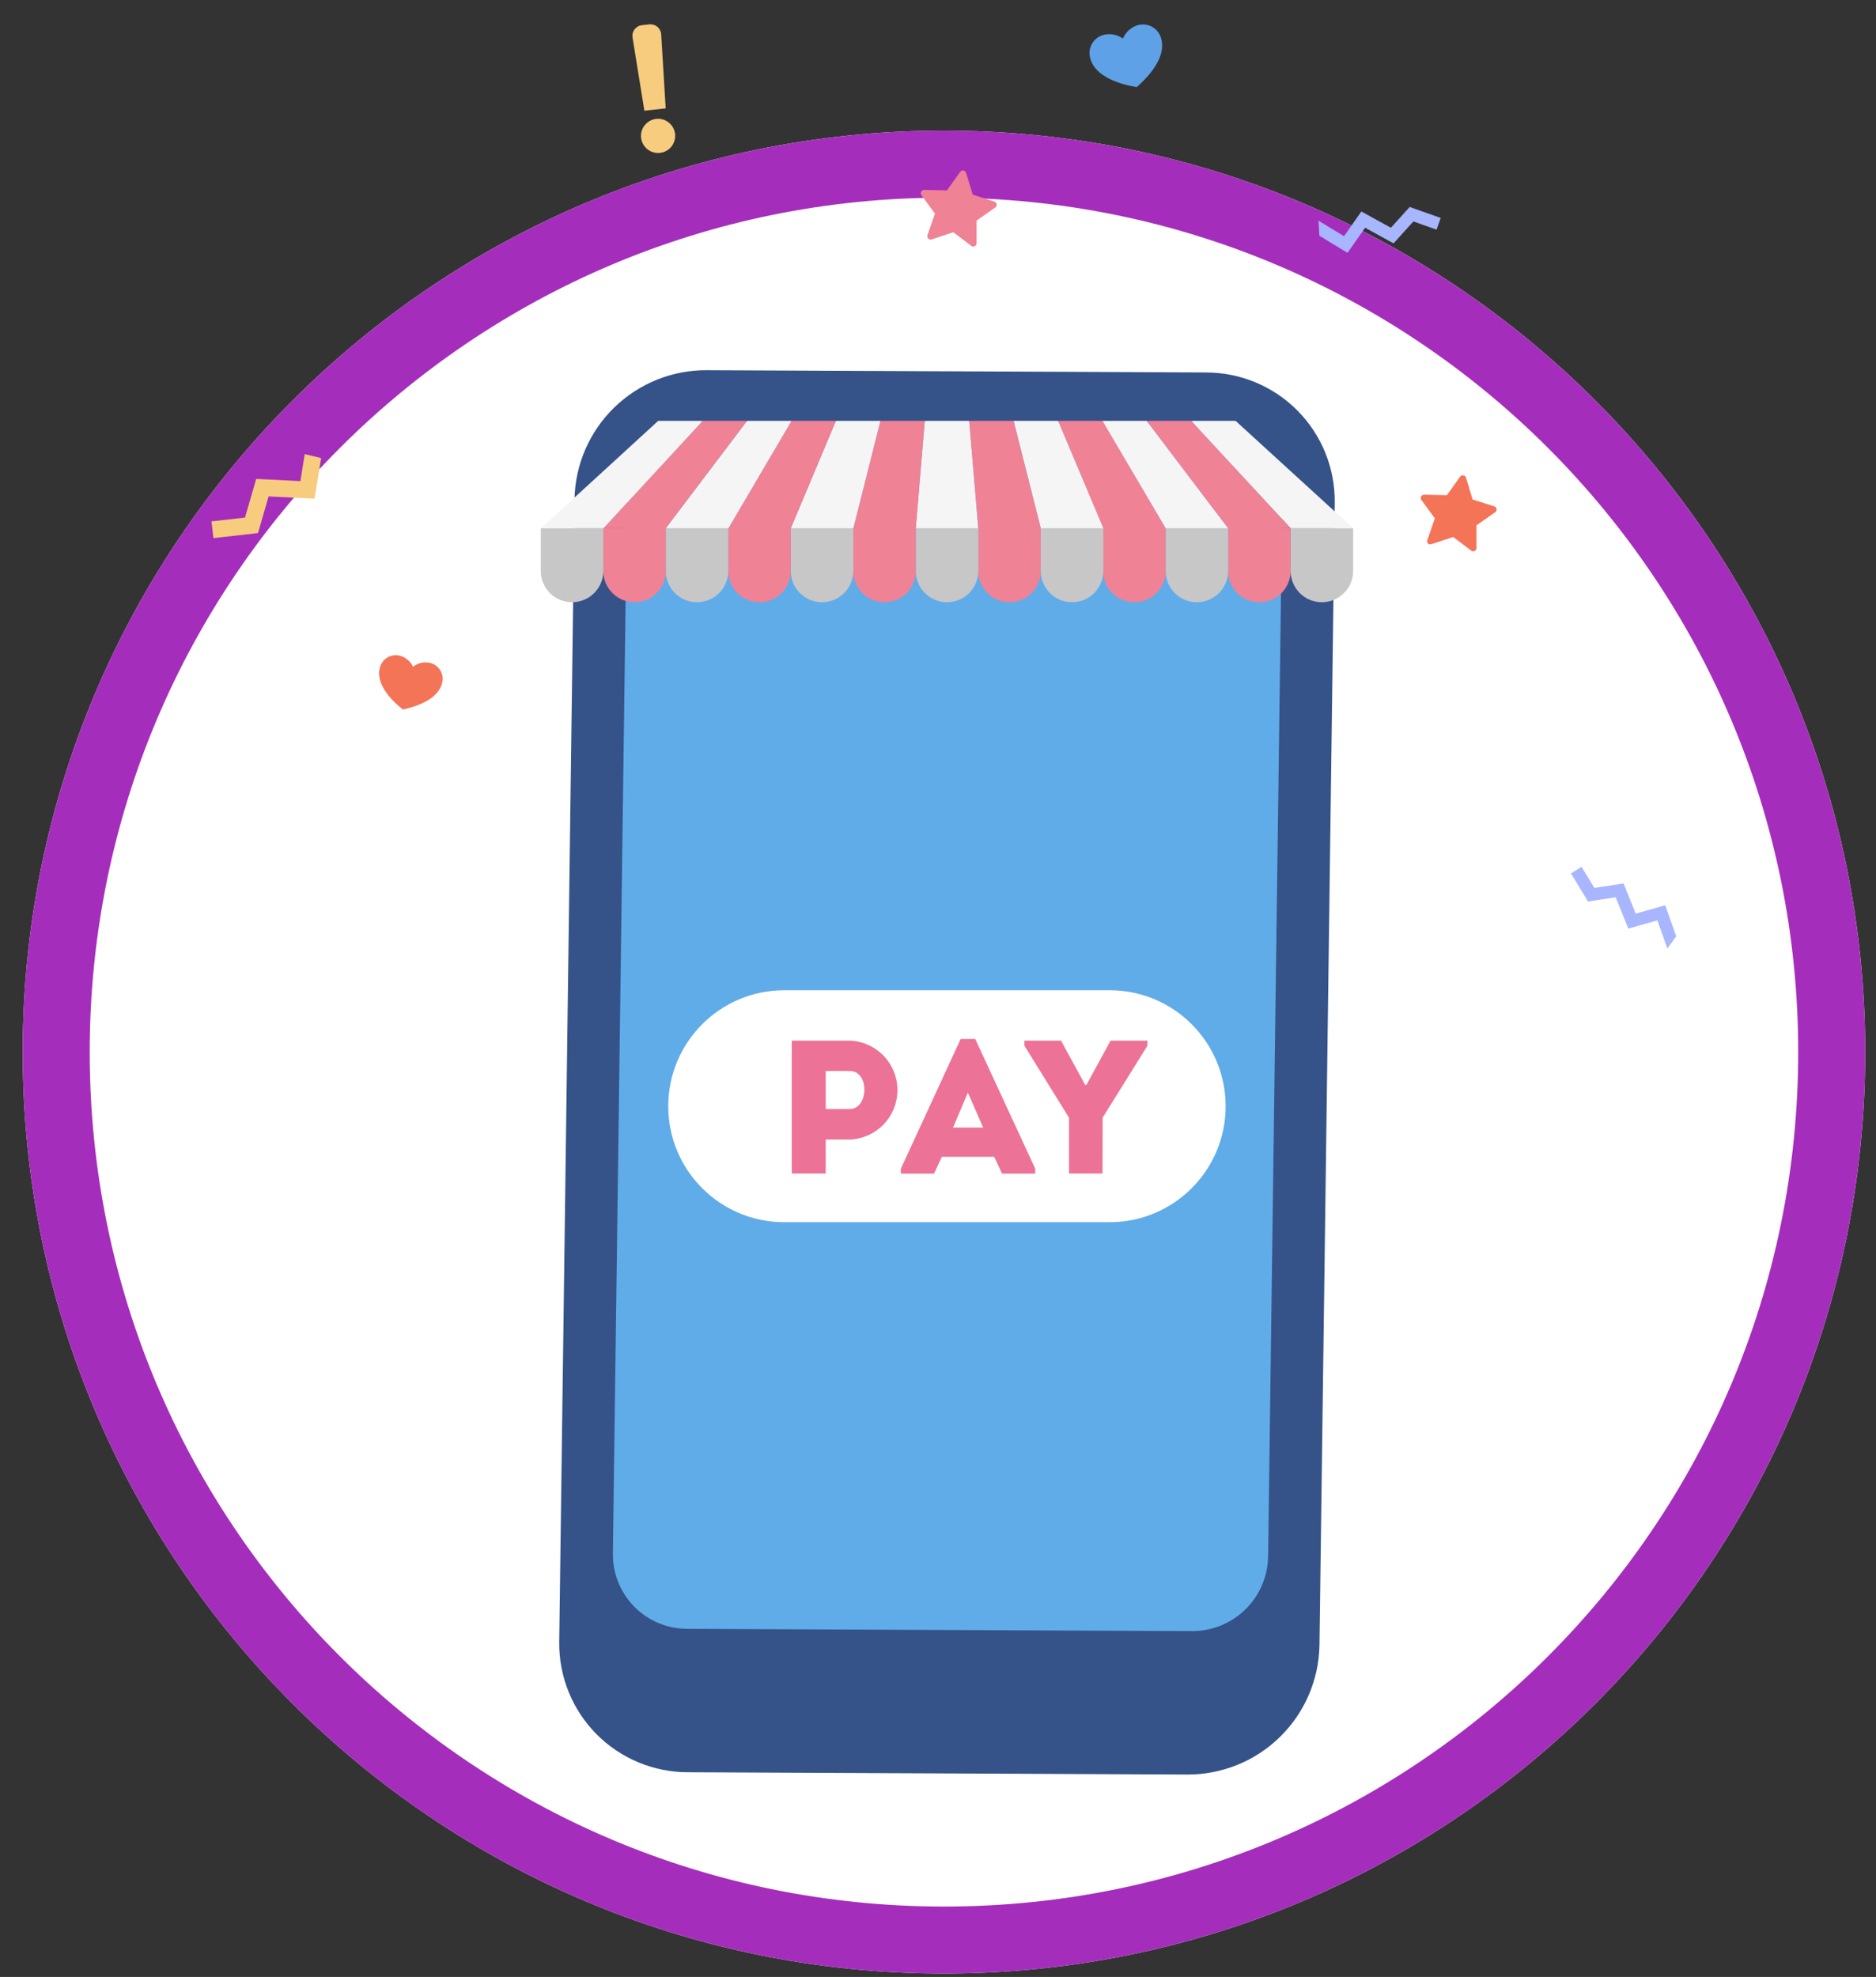 <svg width="56" height="59" viewBox="0 0 56 59" fill="none" xmlns="http://www.w3.org/2000/svg">
<rect x="0" y="0" width="56" height="59" fill="#333333" stroke="none"/>
<g id="Group 16819">
<g id="Group 14225">
<g id="Ellipse 1336">
<path id="Vector" d="M28.178 58.899C43.366 58.899 55.678 46.587 55.678 31.399C55.678 16.211 43.366 3.899 28.178 3.899C12.99 3.899 0.678 16.211 0.678 31.399C0.678 46.587 12.99 58.899 28.178 58.899Z" fill="white"/>
<path id="Vector_2" d="M28.178 57.899C42.813 57.899 54.678 46.035 54.678 31.399C54.678 16.764 42.813 4.899 28.178 4.899C13.542 4.899 1.678 16.764 1.678 31.399C1.678 46.035 13.542 57.899 28.178 57.899Z" stroke="#A52DBC" stroke-width="2"/>
</g>
</g>
<g id="Group 16518">
<path id="Path 33649" d="M43.928 16.442L43.379 16.026L42.725 16.242C42.708 16.248 42.69 16.249 42.673 16.245C42.656 16.241 42.64 16.232 42.627 16.219C42.615 16.207 42.606 16.191 42.603 16.173C42.599 16.156 42.6 16.138 42.606 16.121L42.832 15.47L42.424 14.915C42.415 14.901 42.41 14.884 42.41 14.867C42.409 14.85 42.413 14.833 42.421 14.818C42.429 14.803 42.44 14.79 42.455 14.781C42.469 14.771 42.485 14.765 42.502 14.764L43.191 14.778L43.591 14.219C43.602 14.207 43.617 14.197 43.633 14.191C43.648 14.186 43.666 14.184 43.682 14.187C43.699 14.19 43.715 14.197 43.728 14.207C43.741 14.218 43.752 14.232 43.758 14.247L43.958 14.906L44.614 15.115C44.63 15.122 44.643 15.133 44.654 15.146C44.664 15.16 44.671 15.175 44.673 15.192C44.676 15.209 44.674 15.226 44.668 15.242C44.662 15.258 44.652 15.272 44.639 15.283L44.074 15.677V16.366C44.072 16.382 44.066 16.398 44.057 16.411C44.048 16.424 44.035 16.435 44.021 16.442C44.007 16.45 43.991 16.454 43.974 16.454C43.958 16.454 43.942 16.45 43.928 16.442Z" fill="#F47458"/>
<path id="Path 33650" d="M29.007 7.348L28.457 6.931L27.802 7.148C27.785 7.152 27.768 7.151 27.752 7.146C27.736 7.142 27.721 7.133 27.709 7.121C27.697 7.109 27.688 7.094 27.684 7.077C27.679 7.061 27.679 7.044 27.683 7.027L27.909 6.375L27.5 5.819C27.491 5.805 27.486 5.788 27.486 5.771C27.485 5.754 27.489 5.737 27.497 5.722C27.505 5.707 27.516 5.694 27.53 5.685C27.545 5.675 27.561 5.67 27.578 5.668L28.268 5.682L28.668 5.122C28.679 5.109 28.694 5.1 28.71 5.094C28.726 5.088 28.743 5.086 28.76 5.089C28.777 5.092 28.793 5.099 28.806 5.11C28.819 5.12 28.829 5.134 28.836 5.15L29.036 5.81L29.693 6.02C29.709 6.027 29.722 6.038 29.733 6.051C29.743 6.065 29.75 6.08 29.752 6.097C29.755 6.114 29.753 6.131 29.747 6.147C29.741 6.163 29.731 6.177 29.718 6.188L29.152 6.582V7.272C29.15 7.288 29.144 7.303 29.135 7.316C29.126 7.33 29.113 7.34 29.099 7.348C29.085 7.355 29.069 7.359 29.053 7.359C29.037 7.359 29.021 7.356 29.007 7.348Z" fill="#F08296"/>
<path id="Path 33651" d="M21.848 42.999L21.248 42.416L20.428 42.579C20.407 42.583 20.385 42.581 20.366 42.574C20.346 42.566 20.328 42.553 20.315 42.536C20.302 42.519 20.294 42.499 20.292 42.478C20.29 42.457 20.294 42.435 20.303 42.416L20.672 41.666L20.264 40.937C20.253 40.919 20.248 40.897 20.249 40.876C20.25 40.854 20.257 40.834 20.27 40.816C20.282 40.798 20.299 40.784 20.318 40.776C20.338 40.767 20.36 40.764 20.381 40.767L21.208 40.887L21.776 40.273C21.791 40.257 21.809 40.245 21.83 40.239C21.851 40.233 21.874 40.233 21.895 40.239C21.916 40.245 21.935 40.257 21.949 40.274C21.963 40.29 21.973 40.311 21.976 40.332L22.118 41.156L22.877 41.506C22.896 41.515 22.913 41.529 22.925 41.547C22.936 41.565 22.943 41.586 22.943 41.608C22.944 41.629 22.938 41.65 22.928 41.669C22.917 41.687 22.901 41.702 22.882 41.712L22.142 42.102L22.042 42.932C22.039 42.953 22.03 42.973 22.017 42.99C22.003 43.006 21.986 43.018 21.965 43.025C21.945 43.032 21.924 43.033 21.903 43.029C21.882 43.024 21.863 43.014 21.848 42.999Z" fill="#A8B5FF"/>
<path id="Path 33652" d="M19.135 4.098C19.124 3.964 19.167 3.83 19.254 3.727C19.341 3.624 19.465 3.559 19.6 3.546C19.701 3.537 19.802 3.559 19.89 3.608C19.979 3.656 20.051 3.73 20.098 3.82C20.144 3.91 20.163 4.011 20.152 4.112C20.141 4.212 20.1 4.307 20.035 4.385C19.97 4.462 19.883 4.518 19.786 4.546C19.689 4.574 19.586 4.573 19.489 4.542C19.393 4.512 19.308 4.453 19.245 4.374C19.182 4.295 19.143 4.199 19.135 4.098ZM19.235 3.304L18.882 1.12C18.875 1.077 18.877 1.034 18.887 0.992C18.898 0.949 18.917 0.91 18.943 0.875C18.97 0.841 19.003 0.812 19.04 0.791C19.078 0.769 19.12 0.756 19.163 0.751L19.383 0.727C19.426 0.723 19.47 0.727 19.511 0.739C19.553 0.752 19.591 0.773 19.624 0.801C19.657 0.829 19.684 0.864 19.704 0.903C19.723 0.941 19.735 0.984 19.737 1.027L19.871 3.235L19.235 3.304Z" fill="#F7CC7F"/>
<path id="Path 33653" d="M33.52 1.152C33.56 1.055 33.623 0.968 33.702 0.897C33.781 0.827 33.874 0.776 33.976 0.747C34.049 0.728 34.124 0.724 34.199 0.735C34.273 0.746 34.345 0.772 34.409 0.811C34.473 0.85 34.529 0.901 34.573 0.962C34.617 1.023 34.648 1.092 34.665 1.165C34.765 1.518 34.59 2.02 33.931 2.6C33.065 2.453 32.653 2.118 32.552 1.765C32.528 1.694 32.518 1.619 32.523 1.544C32.529 1.469 32.55 1.396 32.584 1.329C32.618 1.262 32.665 1.202 32.723 1.154C32.78 1.106 32.847 1.069 32.919 1.047C33.021 1.018 33.127 1.013 33.231 1.031C33.336 1.049 33.434 1.09 33.52 1.152Z" fill="#5FA1E7"/>
<path id="Path 33654" d="M32.399 45.385C32.444 45.276 32.513 45.179 32.601 45.1C32.689 45.022 32.794 44.965 32.907 44.933C32.988 44.912 33.072 44.907 33.155 44.919C33.238 44.931 33.318 44.96 33.389 45.003C33.461 45.047 33.523 45.104 33.572 45.172C33.621 45.239 33.656 45.317 33.675 45.398C33.787 45.792 33.592 46.351 32.857 46.998C31.892 46.834 31.433 46.461 31.321 46.067C31.294 45.988 31.283 45.904 31.289 45.82C31.295 45.737 31.318 45.655 31.356 45.581C31.395 45.506 31.447 45.44 31.511 45.386C31.576 45.332 31.65 45.292 31.73 45.267C31.843 45.235 31.962 45.228 32.078 45.249C32.194 45.269 32.304 45.316 32.399 45.385Z" fill="#F7CC7F"/>
<path id="Path 33655" d="M12.328 19.899C12.4 19.842 12.484 19.801 12.574 19.782C12.664 19.762 12.758 19.763 12.847 19.785C12.91 19.802 12.97 19.831 13.022 19.871C13.074 19.911 13.117 19.961 13.149 20.017C13.182 20.075 13.202 20.137 13.21 20.203C13.217 20.267 13.211 20.333 13.193 20.396C13.119 20.707 12.772 21.014 12.025 21.174C11.425 20.694 11.259 20.264 11.333 19.953C11.345 19.889 11.37 19.828 11.406 19.773C11.442 19.718 11.488 19.672 11.543 19.635C11.597 19.599 11.658 19.574 11.723 19.562C11.787 19.55 11.853 19.55 11.917 19.564C12.007 19.585 12.09 19.626 12.162 19.684C12.233 19.742 12.29 19.816 12.328 19.899Z" fill="#F47458"/>
<path id="Path 33656" d="M39.385 7.036L40.224 7.546L40.75 6.797L41.599 7.263L42.19 6.609L42.882 6.854L43.006 6.504L42.08 6.177L41.52 6.797L40.637 6.312L40.12 7.049L39.36 6.587L39.385 7.036Z" fill="#A8B5FF"/>
<path id="Path 33657" d="M9.096 13.553L8.967 14.358L7.648 14.293L7.313 15.447L6.313 15.56L6.37 16.06L7.701 15.909L8.018 14.815L9.39 14.883L9.585 13.671L9.096 13.553Z" fill="#F7CC7F"/>
<g id="Group 16517">
<g id="Group 16509">
<path id="Rectangle 3240" d="M34.689 11.527H21.831C19.622 11.527 17.831 13.318 17.831 15.527V45.689C17.831 47.898 19.622 49.689 21.831 49.689H34.689C36.898 49.689 38.689 47.898 38.689 45.689V15.527C38.689 13.318 36.898 11.527 34.689 11.527Z" fill="#60ACE9"/>
<g id="Group 16508">
<g id="Group 16507">
<path id="Path 33658" d="M20.542 52.891L35.434 52.959C36.467 52.966 37.461 52.566 38.2 51.845C38.94 51.125 39.367 50.142 39.387 49.109L39.843 14.999C39.849 14.491 39.753 13.986 39.562 13.514C39.371 13.043 39.088 12.614 38.73 12.253C38.372 11.892 37.946 11.605 37.476 11.41C37.006 11.215 36.503 11.115 35.994 11.116L21.102 11.048C20.069 11.041 19.075 11.442 18.335 12.162C17.595 12.883 17.169 13.867 17.149 14.899C17.13 16.294 16.704 48.225 16.693 49.009C16.688 49.518 16.783 50.022 16.974 50.493C17.165 50.965 17.448 51.393 17.806 51.755C18.164 52.116 18.59 52.402 19.06 52.597C19.53 52.792 20.033 52.892 20.542 52.891ZM18.295 46.37C18.304 45.681 18.614 22.482 18.717 14.821C18.729 14.226 18.974 13.658 19.401 13.243C19.828 12.827 20.401 12.596 20.997 12.6L36.056 12.669C36.349 12.669 36.64 12.726 36.911 12.839C37.182 12.952 37.428 13.117 37.634 13.325C37.841 13.534 38.004 13.781 38.114 14.053C38.224 14.325 38.279 14.616 38.276 14.909L37.854 46.458C37.842 47.054 37.597 47.621 37.17 48.037C36.743 48.452 36.17 48.683 35.574 48.679L20.515 48.61C20.222 48.611 19.931 48.553 19.661 48.44C19.39 48.328 19.145 48.163 18.938 47.954C18.732 47.746 18.569 47.499 18.459 47.228C18.348 46.956 18.293 46.665 18.296 46.372L18.295 46.37Z" fill="#355389"/>
</g>
</g>
</g>
<g id="Group 16512">
<g id="Group 16510">
<path id="Rectangle 3241" d="M33.125 29.553H23.409C21.497 29.553 19.948 31.103 19.948 33.014C19.948 34.926 21.497 36.475 23.409 36.475H33.125C35.036 36.475 36.586 34.926 36.586 33.014C36.586 31.103 35.036 29.553 33.125 29.553Z" fill="white"/>
</g>
<g id="Group 16511">
<path id="Path 33659" d="M23.634 35.022V31.057H25.379C25.759 31.074 26.117 31.237 26.38 31.512C26.643 31.787 26.789 32.153 26.789 32.533C26.789 32.913 26.643 33.279 26.38 33.553C26.117 33.828 25.759 33.991 25.379 34.008H24.648V35.022H23.634ZM25.373 31.963C25.135 31.958 24.88 31.963 24.648 31.963V33.096H25.373C25.928 33.096 25.962 31.969 25.373 31.963Z" fill="#ED7297"/>
<path id="Path 33660" d="M29.678 34.524H28.115L27.883 35.024H26.892V34.877L28.676 31.008H29.112L30.902 34.877V35.024H29.911L29.678 34.524ZM28.891 32.609L28.449 33.651H29.349L28.891 32.609Z" fill="#ED7297"/>
<path id="Path 33661" d="M32.911 35.022H31.911V33.357L30.58 31.21V31.057H31.673L32.392 32.377H32.432L33.151 31.057H34.251V31.21L32.914 33.357L32.911 35.022Z" fill="#ED7297"/>
</g>
</g>
<g id="Group 16516">
<g id="Group 16515">
<g id="Group 16513">
<path id="Rectangle 3242" d="M29.202 15.766H31.068V17.04C31.068 17.288 30.97 17.525 30.795 17.7C30.62 17.875 30.382 17.973 30.135 17.973C29.887 17.973 29.65 17.875 29.475 17.7C29.3 17.525 29.202 17.288 29.202 17.04V15.766Z" fill="#F08296"/>
<path id="Rectangle 3243" d="M27.337 15.766H29.203V17.04C29.203 17.288 29.105 17.525 28.93 17.7C28.755 17.875 28.517 17.973 28.27 17.973C28.023 17.973 27.785 17.875 27.61 17.7C27.435 17.525 27.337 17.288 27.337 17.04V15.766Z" fill="#C7C7C7"/>
<path id="Rectangle 3244" d="M25.471 15.766H27.337V17.04C27.337 17.288 27.239 17.525 27.064 17.7C26.889 17.875 26.651 17.973 26.404 17.973C26.157 17.973 25.919 17.875 25.744 17.7C25.569 17.525 25.471 17.288 25.471 17.04V15.766Z" fill="#F08296"/>
<path id="Rectangle 3245" d="M23.605 15.766H25.471V17.04C25.471 17.288 25.373 17.525 25.198 17.7C25.023 17.875 24.785 17.973 24.538 17.973C24.291 17.973 24.053 17.875 23.878 17.7C23.703 17.525 23.605 17.288 23.605 17.04V15.766Z" fill="#C7C7C7"/>
<path id="Rectangle 3246" d="M21.74 15.766H23.606V17.04C23.606 17.288 23.508 17.525 23.333 17.7C23.158 17.875 22.92 17.973 22.673 17.973C22.425 17.973 22.188 17.875 22.013 17.7C21.838 17.525 21.74 17.288 21.74 17.04V15.766Z" fill="#F08296"/>
<path id="Rectangle 3247" d="M38.526 15.766H40.392V17.04C40.392 17.288 40.294 17.525 40.119 17.7C39.944 17.875 39.706 17.973 39.459 17.973C39.212 17.973 38.974 17.875 38.799 17.7C38.624 17.525 38.526 17.288 38.526 17.04V15.766Z" fill="#C7C7C7"/>
<path id="Rectangle 3248" d="M36.66 15.766H38.526V17.04C38.526 17.288 38.428 17.525 38.253 17.7C38.078 17.875 37.84 17.973 37.593 17.973C37.346 17.973 37.108 17.875 36.933 17.7C36.758 17.525 36.66 17.288 36.66 17.04V15.766Z" fill="#F08296"/>
<path id="Rectangle 3249" d="M34.795 15.766H36.661V17.04C36.661 17.288 36.563 17.525 36.388 17.7C36.213 17.875 35.975 17.973 35.728 17.973C35.48 17.973 35.243 17.875 35.068 17.7C34.893 17.525 34.795 17.288 34.795 17.04V15.766Z" fill="#C7C7C7"/>
<path id="Rectangle 3250" d="M32.929 15.766H34.795V17.04C34.795 17.288 34.697 17.525 34.522 17.7C34.347 17.875 34.109 17.973 33.862 17.973C33.614 17.973 33.377 17.875 33.202 17.7C33.027 17.525 32.929 17.288 32.929 17.04V15.766Z" fill="#F08296"/>
<path id="Rectangle 3251" d="M31.068 15.766H32.934V17.04C32.934 17.288 32.836 17.525 32.661 17.7C32.486 17.875 32.248 17.973 32.001 17.973C31.753 17.973 31.516 17.875 31.341 17.7C31.166 17.525 31.068 17.288 31.068 17.04V15.766Z" fill="#C7C7C7"/>
<path id="Rectangle 3252" d="M19.874 15.766H21.74V17.04C21.74 17.288 21.642 17.525 21.467 17.7C21.292 17.875 21.054 17.973 20.807 17.973C20.559 17.973 20.322 17.875 20.147 17.7C19.972 17.525 19.874 17.288 19.874 17.04V15.766Z" fill="#C7C7C7"/>
<path id="Rectangle 3253" d="M18.009 15.766H19.875V17.04C19.875 17.288 19.777 17.525 19.602 17.7C19.427 17.875 19.189 17.973 18.942 17.973C18.695 17.973 18.457 17.875 18.282 17.7C18.107 17.525 18.009 17.288 18.009 17.04V15.766Z" fill="#F08296"/>
<path id="Rectangle 3254" d="M16.143 15.766H18.009V17.04C18.009 17.288 17.911 17.525 17.736 17.7C17.561 17.875 17.323 17.973 17.076 17.973C16.828 17.973 16.591 17.875 16.416 17.7C16.241 17.525 16.143 17.288 16.143 17.04V15.766Z" fill="#C7C7C7"/>
</g>
<g id="Group 16514">
<path id="Path 33662" d="M28.933 12.56H27.606L27.336 15.766H29.202L28.933 12.56Z" fill="#F5F5F5"/>
<path id="Path 33663" d="M27.606 12.56H26.28L25.471 15.766H27.337L27.606 12.56Z" fill="#F08296"/>
<path id="Path 33664" d="M26.279 12.56H24.953L23.605 15.766H25.471L26.279 12.56Z" fill="#F5F5F5"/>
<path id="Path 33665" d="M24.954 12.56H23.628L21.741 15.766H23.607L24.954 12.56Z" fill="#F08296"/>
<path id="Path 33666" d="M23.627 12.56H22.301L19.875 15.766H21.741L23.627 12.56Z" fill="#F5F5F5"/>
<path id="Path 33667" d="M22.3 12.56H20.974L18.008 15.766H19.874L22.3 12.56Z" fill="#F08296"/>
<path id="Path 33668" d="M20.974 12.56H19.648L16.148 15.766H18.014L20.974 12.56Z" fill="#F5F5F5"/>
<path id="Path 33669" d="M34.229 12.56H32.903L34.795 15.766H36.661L34.229 12.56Z" fill="#F5F5F5"/>
<path id="Path 33670" d="M32.909 12.56H31.583L32.929 15.766H34.795L32.909 12.56Z" fill="#F08296"/>
<path id="Path 33671" d="M36.883 12.56H35.557L38.527 15.766H40.392L36.883 12.56Z" fill="#F5F5F5"/>
<path id="Path 33672" d="M35.556 12.56H34.23L36.661 15.766H38.527L35.556 12.56Z" fill="#F08296"/>
<path id="Path 33673" d="M31.583 12.56H30.257L31.068 15.766H32.934L31.583 12.56Z" fill="#F5F5F5"/>
<path id="Path 33674" d="M30.257 12.56H28.931L29.203 15.766H31.069L30.257 12.56Z" fill="#F08296"/>
</g>
</g>
</g>
</g>
<path id="Path 33675" d="M50.036 27.943L49.708 27.018L48.827 27.266L48.464 26.366L47.593 26.499L47.211 25.872L46.894 26.065L47.404 26.904L48.229 26.778L48.607 27.712L49.473 27.468L49.773 28.307L50.036 27.943Z" fill="#A8B5FF"/>
</g>
</g>
</svg>
